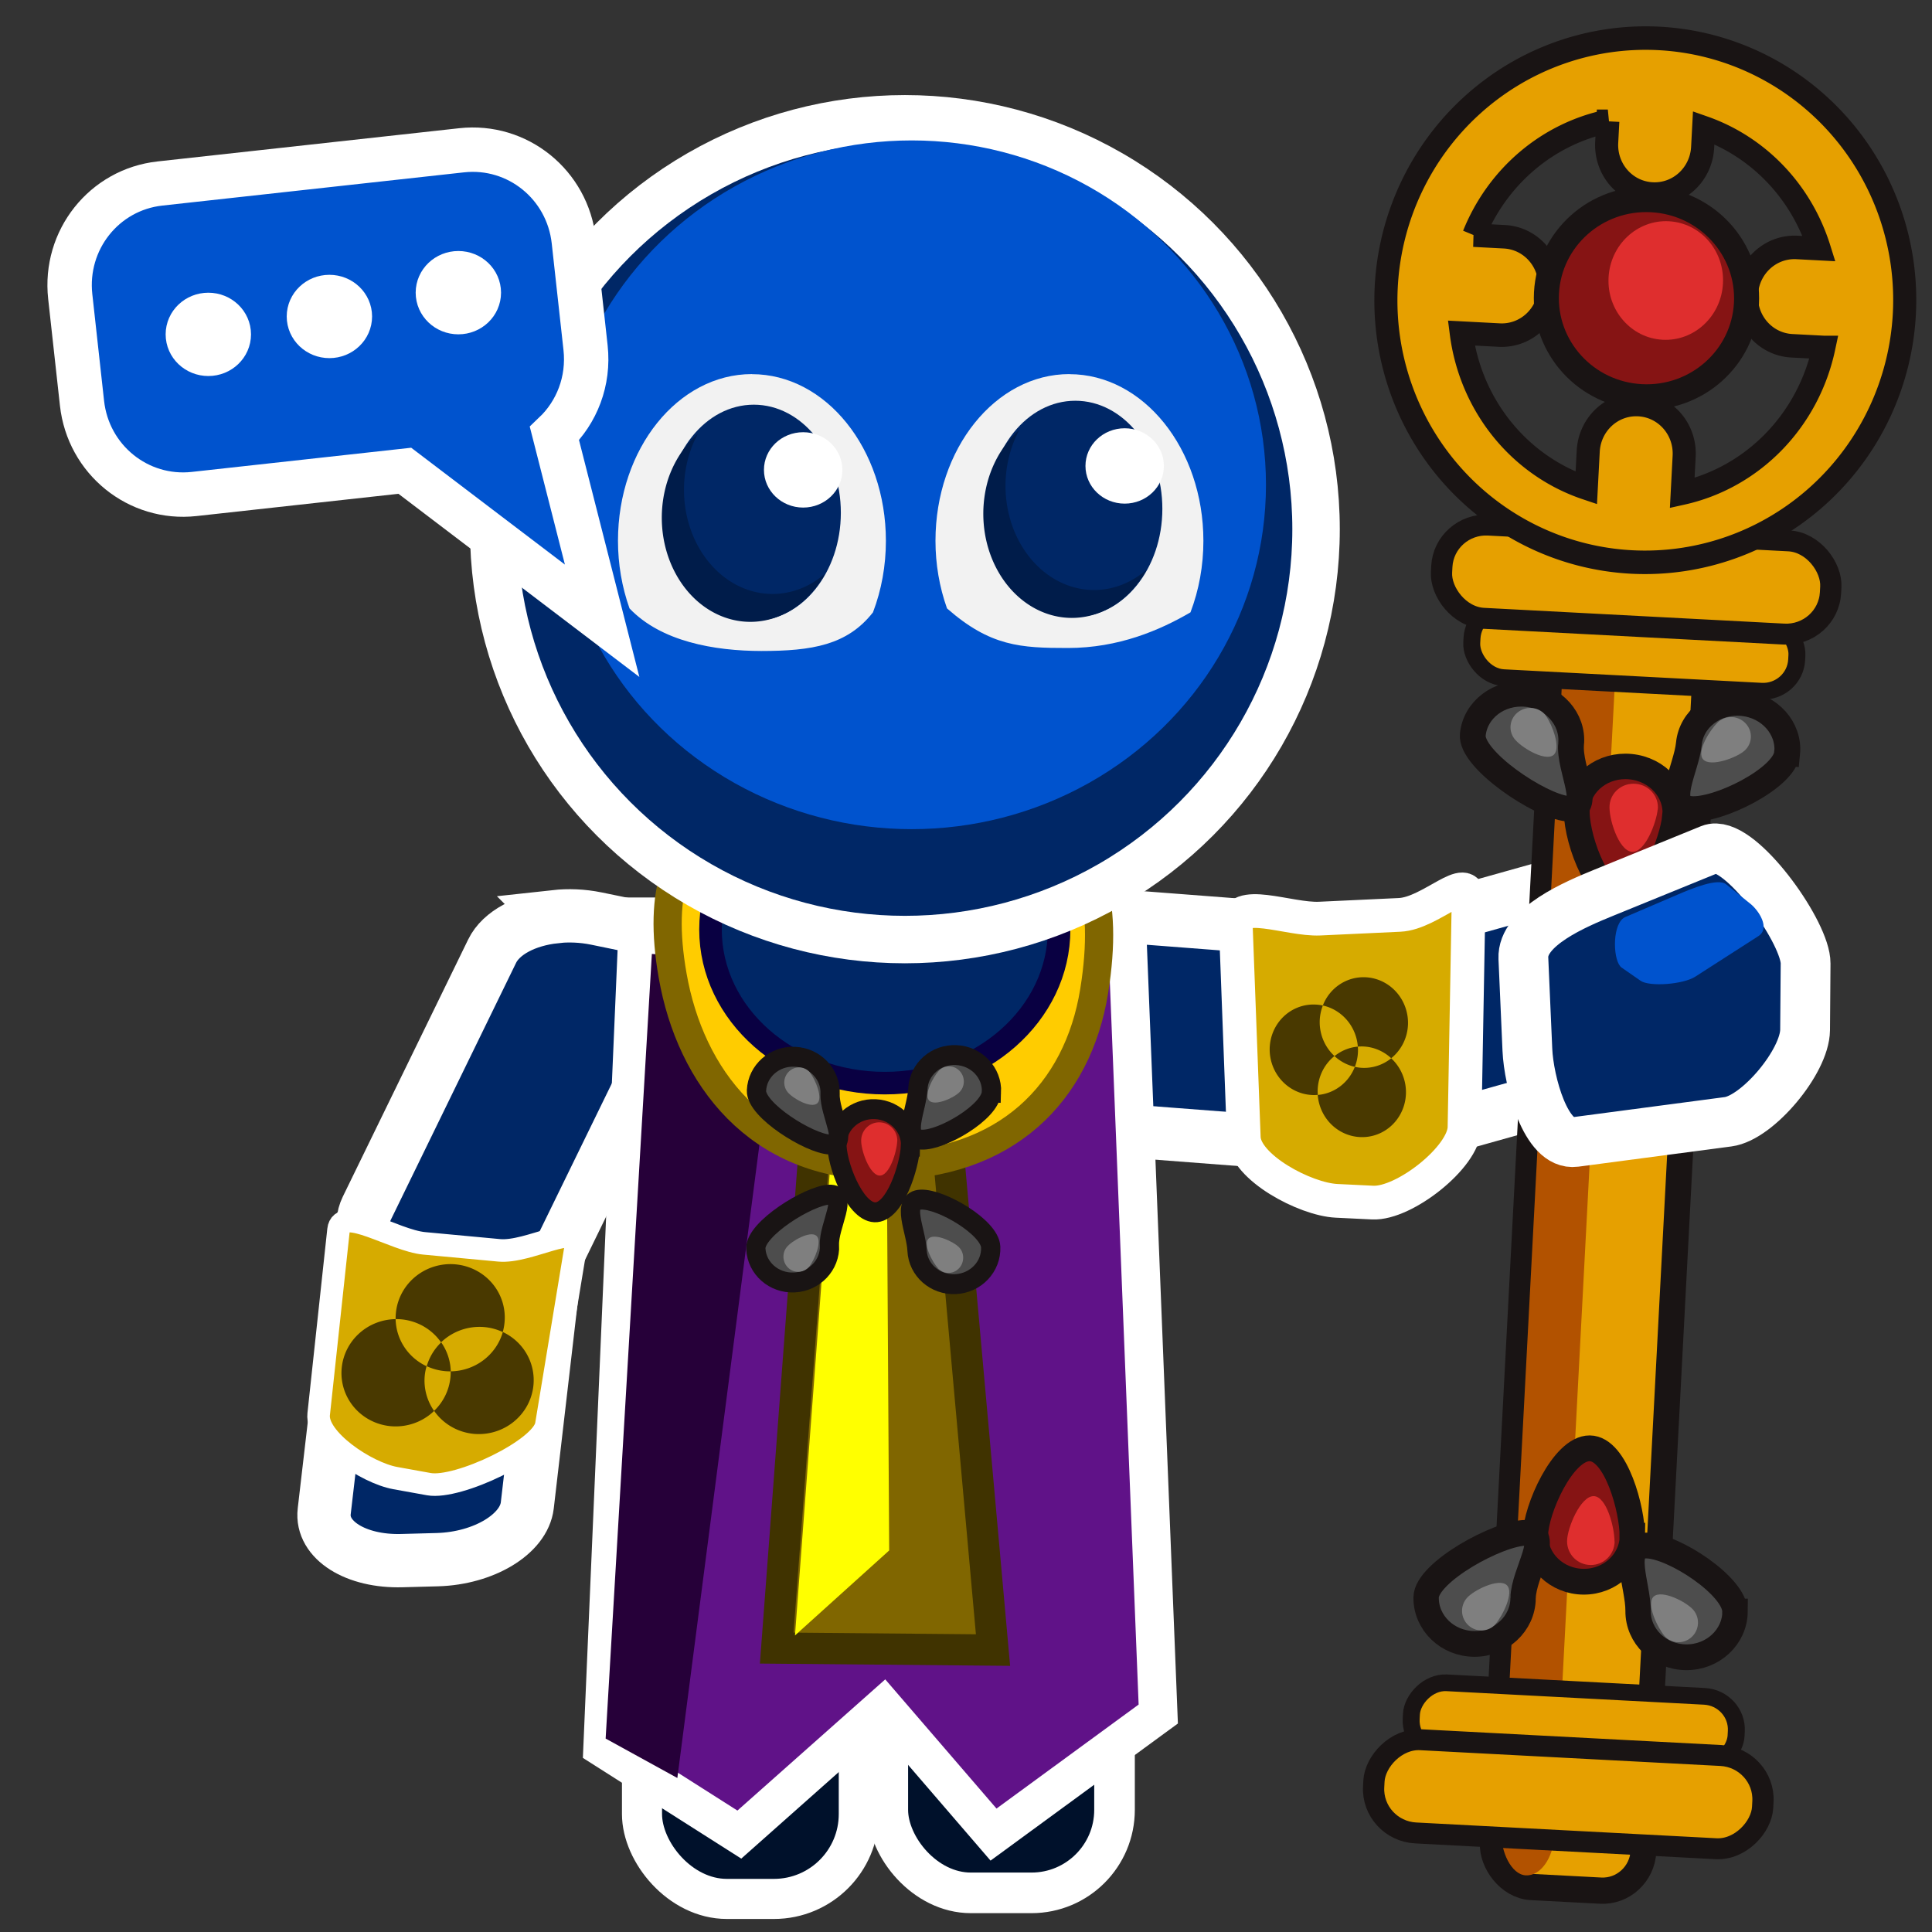 <?xml version="1.0" encoding="UTF-8" standalone="no"?>
<!-- Created with Inkscape (http://www.inkscape.org/) -->

<svg
   width="100"
   height="100"
   viewBox="0 0 26.458 26.458"
   version="1.1"
   id="svg5"
   inkscape:version="1.4.2 (ebf0e940d0, 2025-05-08)"
   sodipodi:docname="sabio-hover.svg"
   xml:space="preserve"
   xmlns:inkscape="http://www.inkscape.org/namespaces/inkscape"
   xmlns:sodipodi="http://sodipodi.sourceforge.net/DTD/sodipodi-0.dtd"
   xmlns="http://www.w3.org/2000/svg"
   xmlns:svg="http://www.w3.org/2000/svg"><rect x="0" y="0" width="26.458" height="26.458" fill="#333333" stroke="none"/><sodipodi:namedview
     id="namedview7"
     pagecolor="#505050"
     bordercolor="#ffffff"
     borderopacity="1"
     inkscape:pageshadow="0"
     inkscape:pageopacity="0"
     inkscape:pagecheckerboard="1"
     inkscape:document-units="mm"
     showgrid="false"
     units="px"
     width="100px"
     inkscape:snap-global="false"
     inkscape:zoom="3.4422559"
     inkscape:cx="58.246686"
     inkscape:cy="53.017557"
     inkscape:window-width="1366"
     inkscape:window-height="697"
     inkscape:window-x="0"
     inkscape:window-y="0"
     inkscape:window-maximized="1"
     inkscape:current-layer="layer1"
     inkscape:showpageshadow="0"
     inkscape:deskcolor="#505050" /><defs
     id="defs2"><linearGradient
       id="linearGradient13895"
       inkscape:swatch="solid"><stop
         style="stop-color:#000000;stop-opacity:1;"
         offset="0"
         id="stop13893" /></linearGradient><filter
       style="color-interpolation-filters:sRGB;"
       inkscape:label="Clean Edges"
       id="filter14269"
       x="-0.312"
       y="-0.296"
       width="1.623"
       height="1.592"><feGaussianBlur
         stdDeviation="0.205"
         result="blur"
         id="feGaussianBlur14263" /><feComposite
         in="SourceGraphic"
         in2="blur"
         operator="in"
         result="composite1"
         id="feComposite14265" /><feComposite
         in="composite1"
         in2="composite1"
         operator="in"
         result="composite2"
         id="feComposite14267" /></filter></defs><g
     inkscape:label="Camada 1"
     inkscape:groupmode="layer"
     id="layer1"><rect
       style="fill:#00112b;stroke:#ffffff;stroke-width:0.549;stroke-opacity:1"
       id="rect2199"
       width="2.969"
       height="6.604"
       x="8.792"
       y="19.401"
       ry="1.162" /><rect
       style="fill:#00112b;stroke:#ffffff;stroke-width:0.556;stroke-opacity:1"
       id="rect2303"
       width="3.105"
       height="6.462"
       x="12.158"
       y="19.46"
       ry="1.137" /><path
       id="rect9714"
       style="fill:#002766;fill-opacity:1;stroke:#ffffff;stroke-width:0.73;stroke-miterlimit:4;stroke-dasharray:none;stroke-opacity:1"
       d="m 7.602,12.554 c -0.398,0.043 -0.739,0.217 -0.863,0.473 l -1.716,3.52 c -0.029,0.06 -0.045,0.12 -0.048,0.18 -0.056,0.079 -0.091,0.163 -0.102,0.25 l -0.433,3.72 c -0.046,0.393 0.431,0.694 1.067,0.675 l 0.482,-0.013 c 0.637,-0.018 1.186,-0.35 1.232,-0.743 l 0.398,-3.421 c 0.026,-0.033 0.048,-0.067 0.066,-0.104 L 9.403,13.57 C 9.584,13.198 9.238,12.799 8.628,12.674 l -0.462,-0.095 c -0.191,-0.039 -0.383,-0.046 -0.565,-0.026 z" /><path
       id="path11551"
       style="fill:#002766;fill-opacity:1;stroke:#ffffff;stroke-width:0.728;stroke-miterlimit:4;stroke-dasharray:none;stroke-opacity:1"
       d="m 23.553,13.763 c -0.119,0.408 -0.358,0.728 -0.64,0.807 l -3.878,1.087 c -0.066,0.018 -0.13,0.023 -0.191,0.014 -0.09,0.042 -0.181,0.063 -0.272,0.056 l -3.838,-0.294 c -0.405,-0.031 -0.619,-0.589 -0.481,-1.25 l 0.104,-0.501 c 0.139,-0.661 0.577,-1.169 0.982,-1.137 l 3.53,0.271 c 0.038,-0.021 0.077,-0.037 0.117,-0.048 l 3.879,-1.087 c 0.41,-0.115 0.748,0.326 0.759,0.988 l 0.008,0.501 c 0.003,0.207 -0.026,0.41 -0.08,0.595 z" /><path
       id="rect9738"
       style="fill:#601288;fill-opacity:1;stroke:#ffffff;stroke-width:0.527;stroke-miterlimit:4;stroke-dasharray:none;stroke-opacity:1"
       d="m 8.741,12.554 -0.489,11.379 1.873,1.191 1.973,-1.751 1.508,1.751 2.256,-1.651 -0.435,-10.919 z"
       sodipodi:nodetypes="cccccccc" /><path
       id="rect2"
       style="fill:#806600;fill-opacity:1;stroke:#403300;stroke-width:0.428;stroke-dasharray:none;stroke-opacity:1"
       d="m 11.181,15.341 h 1.766 l 0.652,7.256 -2.962,-0.027 z"
       sodipodi:nodetypes="ccccc" /><path
       id="path35"
       style="fill:#ffff00;fill-opacity:1;stroke:none;stroke-width:0.428;stroke-dasharray:none;stroke-opacity:1"
       d="m 11.43,15.168 0.71,-0.019 0.037,6.084 -1.29,1.164 z"
       sodipodi:nodetypes="ccccc" /><path
       id="path34"
       style="fill:#260039;fill-opacity:1;stroke:none;stroke-width:0.412;stroke-dasharray:none;stroke-opacity:1"
       d="M 8.294,23.809 9.276,24.349 10.724,13.176 8.927,13.064 Z"
       sodipodi:nodetypes="ccccc" /><path
       id="ellipse1"
       style="fill:#ffcc00;stroke:#806600;stroke-width:0.386;stroke-opacity:1"
       d="m 14.984,13.574 c -0.224,1.388 -1.205,2.392 -2.905,2.392 -1.7,0 -2.624,-1.219 -2.867,-2.603 -0.423,-2.405 1.167,-2.488 2.867,-2.488 1.7,0 3.328,0.083 2.905,2.699 z"
       sodipodi:nodetypes="sssss" /><ellipse
       style="fill:#002766;fill-opacity:1;stroke:#090042;stroke-width:0.309;stroke-miterlimit:4;stroke-dasharray:none;stroke-opacity:1"
       id="path11105"
       cx="12.117"
       cy="12.729"
       rx="2.387"
       ry="2.104" /><ellipse
       style="fill:#002766;fill-opacity:1;stroke:#ffffff;stroke-width:0.65;stroke-miterlimit:4;stroke-dasharray:none;stroke-opacity:1"
       id="path9279"
       cx="12.392"
       cy="7.247"
       rx="5.631"
       ry="5.62" /><ellipse
       style="fill:#0053ce;fill-opacity:1;stroke:none;stroke-width:0.286;stroke-miterlimit:4;stroke-dasharray:none;stroke-opacity:1"
       id="ellipse9379"
       cx="12.485"
       cy="6.639"
       rx="4.852"
       ry="4.716" /><g
       id="g61"
       transform="matrix(1.028,0.054,-0.055,1.047,26.845,-1.739)"><rect
         style="fill:#e6a000;fill-opacity:1;stroke:#191414;stroke-width:0.343;stroke-miterlimit:4;stroke-dasharray:none;stroke-opacity:1"
         id="rect11"
         width="2.007"
         height="17.213"
         x="-4.835"
         y="9.351"
         ry="0.542" /><rect
         style="fill:#b25200;fill-opacity:1;stroke:none;stroke-width:0.202;stroke-miterlimit:4;stroke-dasharray:none;stroke-opacity:1"
         id="rect45"
         width="0.703"
         height="17.065"
         x="-4.726"
         y="9.351"
         ry="0.538" /><g
         id="g17"
         transform="matrix(-1.79,0,0,-1.732,48.238,23.601)"
         style="fill:#e6a000;fill-opacity:1"><rect
           style="fill:#e6a000;fill-opacity:1;stroke:#191414;stroke-width:0.126;stroke-miterlimit:4;stroke-dasharray:none;stroke-opacity:1"
           id="rect16"
           width="2.418"
           height="0.535"
           x="27.856"
           y="7.386"
           ry="0.25" /><rect
           style="fill:#e6a000;fill-opacity:1;stroke:#191414;stroke-width:0.158;stroke-miterlimit:4;stroke-dasharray:none;stroke-opacity:1"
           id="rect17"
           width="2.895"
           height="0.704"
           x="27.631"
           y="7.825"
           ry="0.33" /></g><g
         id="g22"
         transform="matrix(1.788,0.077,-0.08,1.731,-55.193,7.9)"><path
           id="path17"
           style="fill:#861414;fill-opacity:1;stroke:#191414;stroke-width:0.192"
           d="m 29.179,1.362 c 0,0.189 -0.126,0.651 -0.328,0.651 -0.203,2e-7 -0.405,-0.461 -0.405,-0.651 0,-0.189 0.164,-0.343 0.367,-0.343 0.203,3e-7 0.367,0.154 0.367,0.343 z"
           sodipodi:nodetypes="sssss" /><path
           id="path18"
           style="fill:#4d4d4d;stroke:#191414;stroke-width:0.192"
           d="m 28.357,0.893 c 0,0.189 0.22,0.487 0.017,0.487 -0.203,2e-7 -0.751,-0.298 -0.751,-0.487 0,-0.189 0.164,-0.343 0.367,-0.343 0.203,2.9e-7 0.367,0.154 0.367,0.343 z"
           sodipodi:nodetypes="sssss" /><path
           id="path19"
           style="fill:#4d4d4d;stroke:#191414;stroke-width:0.192"
           d="m 29.961,0.805 c 0,0.189 -0.472,0.487 -0.674,0.487 -0.203,2e-7 -0.059,-0.298 -0.059,-0.487 0,-0.189 0.164,-0.343 0.367,-0.343 0.203,2.9e-7 0.367,0.154 0.367,0.343 z"
           sodipodi:nodetypes="sssss" /><path
           id="path20"
           style="fill:#df2e2e;fill-opacity:1;stroke:none;stroke-width:0.097"
           d="m 29.045,1.321 c 0,0.098 -0.062,0.336 -0.161,0.336 -0.099,1e-7 -0.198,-0.238 -0.198,-0.336 0,-0.098 0.08,-0.177 0.18,-0.177 0.099,2e-7 0.18,0.079 0.18,0.177 z"
           sodipodi:nodetypes="sssss" /><path
           id="path21"
           style="fill:#7f7f7f;fill-opacity:1;stroke:none;stroke-width:0.078"
           d="m 28.15,0.699 c 0.052,0.06 0.142,0.238 0.082,0.291 -0.061,0.053 -0.249,-0.039 -0.301,-0.099 -0.052,-0.06 -0.046,-0.151 0.015,-0.204 0.061,-0.053 0.152,-0.048 0.205,0.012 z"
           sodipodi:nodetypes="sssss" /><path
           id="path22"
           style="fill:#7f7f7f;fill-opacity:1;stroke:none;stroke-width:0.078"
           d="m 29.428,0.622 c -0.052,0.06 -0.142,0.238 -0.082,0.291 0.061,0.053 0.249,-0.039 0.301,-0.099 0.052,-0.06 0.046,-0.151 -0.015,-0.204 -0.061,-0.053 -0.152,-0.048 -0.205,0.012 z"
           sodipodi:nodetypes="sssss" /></g><g
         id="g29"
         transform="matrix(1.756,-0.078,-0.078,-1.752,-54.329,26.579)"><path
           id="path24"
           style="fill:#861414;fill-opacity:1;stroke:#191414;stroke-width:0.192"
           d="m 29.179,1.362 c 0,0.189 -0.126,0.651 -0.328,0.651 -0.203,2e-7 -0.405,-0.461 -0.405,-0.651 0,-0.189 0.164,-0.343 0.367,-0.343 0.203,3e-7 0.367,0.154 0.367,0.343 z"
           sodipodi:nodetypes="sssss" /><path
           id="path25"
           style="fill:#4d4d4d;stroke:#191414;stroke-width:0.192"
           d="m 28.357,0.893 c 0,0.189 0.22,0.487 0.017,0.487 -0.203,2e-7 -0.751,-0.298 -0.751,-0.487 0,-0.189 0.164,-0.343 0.367,-0.343 0.203,2.9e-7 0.367,0.154 0.367,0.343 z"
           sodipodi:nodetypes="sssss" /><path
           id="path26"
           style="fill:#4d4d4d;stroke:#191414;stroke-width:0.192"
           d="m 29.961,0.805 c 0,0.189 -0.472,0.487 -0.674,0.487 -0.203,2e-7 -0.059,-0.298 -0.059,-0.487 0,-0.189 0.164,-0.343 0.367,-0.343 0.203,2.9e-7 0.367,0.154 0.367,0.343 z"
           sodipodi:nodetypes="sssss" /><path
           id="path27"
           style="fill:#df2e2e;fill-opacity:1;stroke:none;stroke-width:0.097"
           d="m 29.045,1.321 c 0,0.098 -0.062,0.336 -0.161,0.336 -0.099,1e-7 -0.198,-0.238 -0.198,-0.336 0,-0.098 0.08,-0.177 0.18,-0.177 0.099,2e-7 0.18,0.079 0.18,0.177 z"
           sodipodi:nodetypes="sssss" /><path
           id="path28"
           style="fill:#7f7f7f;fill-opacity:1;stroke:none;stroke-width:0.078"
           d="m 28.15,0.699 c 0.052,0.06 0.142,0.238 0.082,0.291 -0.061,0.053 -0.249,-0.039 -0.301,-0.099 -0.052,-0.06 -0.046,-0.151 0.015,-0.204 0.061,-0.053 0.152,-0.048 0.205,0.012 z"
           sodipodi:nodetypes="sssss" /><path
           id="path29"
           style="fill:#7f7f7f;fill-opacity:1;stroke:none;stroke-width:0.078"
           d="m 29.428,0.622 c -0.052,0.06 -0.142,0.238 -0.082,0.291 0.061,0.053 0.249,-0.039 0.301,-0.099 0.052,-0.06 0.046,-0.151 -0.015,-0.204 -0.061,-0.053 -0.152,-0.048 -0.205,0.012 z"
           sodipodi:nodetypes="sssss" /></g><g
         id="g44"
         transform="matrix(-1.79,0,0,1.732,48.184,11.166)"
         style="fill:#e6a000;fill-opacity:1"><rect
           style="fill:#e6a000;fill-opacity:1;stroke:#191414;stroke-width:0.126;stroke-miterlimit:4;stroke-dasharray:none;stroke-opacity:1"
           id="rect43"
           width="2.418"
           height="0.535"
           x="27.856"
           y="7.386"
           ry="0.25" /><rect
           style="fill:#e6a000;fill-opacity:1;stroke:#191414;stroke-width:0.158;stroke-miterlimit:4;stroke-dasharray:none;stroke-opacity:1"
           id="rect44"
           width="2.895"
           height="0.704"
           x="27.631"
           y="7.825"
           ry="0.33" /></g><path
         id="path56"
         style="fill:#e6a000;fill-opacity:1;stroke:#191414;stroke-width:0.307;stroke-dasharray:none;stroke-opacity:1"
         d="m -3.886,2.364 a 3.451,3.424 0 0 0 -3.451,3.424 3.451,3.424 0 0 0 3.451,3.424 3.451,3.424 0 0 0 3.451,-3.424 3.451,3.424 0 0 0 -3.451,-3.424 z m -0.623,1.116 v 0.275 c 0,0.356 0.285,0.643 0.639,0.643 0.354,0 0.639,-0.287 0.639,-0.643 V 3.497 a 2.45,2.481 0 0 1 1.619,1.499 h -0.295 c -0.354,0 -0.639,0.287 -0.639,0.643 0,0.356 0.285,0.643 0.639,0.643 h 0.426 A 2.45,2.481 0 0 1 -3.261,8.279 V 7.797 c 0,-0.356 -0.285,-0.643 -0.639,-0.643 -0.354,0 -0.639,0.287 -0.639,0.643 V 8.279 A 2.45,2.481 0 0 1 -6.308,6.343 h 0.506 c 0.354,0 0.639,-0.287 0.639,-0.643 0,-0.356 -0.285,-0.643 -0.639,-0.643 h -0.408 a 2.45,2.481 0 0 1 1.701,-1.577 z" /><ellipse
         style="fill:#861414;fill-opacity:1;stroke:#191414;stroke-width:0.333;stroke-dasharray:none;stroke-opacity:1"
         id="path59"
         cx="-3.872"
         cy="5.761"
         rx="1.332"
         ry="1.291" /><ellipse
         style="fill:#df2e2e;fill-opacity:1;stroke:none;stroke-width:0.195;stroke-dasharray:none;stroke-opacity:1"
         id="ellipse59"
         cx="-3.628"
         cy="5.517"
         rx="0.762"
         ry="0.775" /></g><path
       d="m 23.499,11.618 c -0.028,-9.52e-4 -0.054,0.003 -0.078,0.013 l -1.457,0.594 c -0.382,0.156 -1.121,0.465 -1.102,0.898 l 0.055,1.255 c 0.019,0.433 0.251,1.315 0.654,1.261 l 2.095,-0.277 c 0.403,-0.053 1.05,-0.823 1.054,-1.257 l 0.007,-0.911 c 0.003,-0.407 -0.812,-1.562 -1.229,-1.576 z"
       style="fill:#002766;fill-opacity:1;stroke:#ffffff;stroke-width:0.682;stroke-opacity:1"
       id="path32" /><path
       d="m 22.226,12.578 c 0.01,-0.008 0.021,-0.015 0.033,-0.02 l 0.714,-0.306 c 0.187,-0.08 0.551,-0.234 0.666,-0.142 l 0.332,0.267 c 0.115,0.092 0.276,0.336 0.109,0.443 l -0.864,0.555 c -0.166,0.107 -0.626,0.141 -0.749,0.056 l -0.259,-0.18 c -0.116,-0.08 -0.135,-0.549 0.018,-0.673 z"
       style="fill:#0053ce;fill-opacity:1;stroke:none;stroke-width:0.27"
       id="path33" /><path
       id="path1"
       style="fill:#f2f2f2;stroke-width:1.039"
       d="M 10.297,5.123 C 9.284,5.123 8.463,6.145 8.463,7.406 c -5.51e-5,0.319 0.054,0.634 0.158,0.926 0.431,0.453 1.159,0.582 1.805,0.583 0.695,-8.35e-5 1.177,-0.08 1.529,-0.529 0.117,-0.306 0.177,-0.641 0.177,-0.979 -1.04e-4,-1.261 -0.822,-2.283 -1.835,-2.283 z"
       sodipodi:nodetypes="ccccccc" /><path
       id="path3"
       style="fill:#f2f2f2;stroke-width:1.039"
       d="m 14.645,5.123 c -1.013,1.113e-4 -1.834,1.022 -1.834,2.283 -5.5e-5,0.319 0.054,0.634 0.158,0.926 0.594,0.521 1.01,0.542 1.655,0.542 0.695,-8.35e-5 1.259,-0.243 1.679,-0.488 0.117,-0.306 0.177,-0.641 0.177,-0.979 -1.04e-4,-1.261 -0.822,-2.283 -1.835,-2.283 z"
       sodipodi:nodetypes="ccccccc" /><path
       id="rect8"
       style="fill:#d6ab00;fill-opacity:1;stroke:#ffffff;stroke-width:0.462;stroke-dasharray:none;stroke-opacity:1"
       d="m 18.073,12.58 1.094,-0.051 c 0.431,-0.02 0.952,-0.614 0.945,-0.207 l -0.056,3.117 c -0.007,0.407 -0.827,1.051 -1.257,1.03 l -0.496,-0.024 c -0.43,-0.021 -1.255,-0.459 -1.27,-0.865 l -0.109,-2.897 c -0.015,-0.407 0.719,-0.083 1.15,-0.103 z"
       sodipodi:nodetypes="sssssssss" /><g
       id="g54"
       transform="matrix(1.307,0,0,1.351,-23.575,-0.431)"><g
         id="g49"
         transform="matrix(1.051,0.047,-0.047,1.05,-3.026,9.138)"><path
           id="path44"
           style="fill:#861414;fill-opacity:1;stroke:#191414;stroke-width:0.192"
           d="m 29.179,1.362 c 0,0.189 -0.126,0.651 -0.328,0.651 -0.203,2e-7 -0.405,-0.461 -0.405,-0.651 0,-0.189 0.164,-0.343 0.367,-0.343 0.203,3e-7 0.367,0.154 0.367,0.343 z"
           sodipodi:nodetypes="sssss" /><path
           id="path45"
           style="fill:#4d4d4d;stroke:#191414;stroke-width:0.192"
           d="m 28.357,0.893 c 0,0.189 0.22,0.487 0.017,0.487 -0.203,2e-7 -0.751,-0.298 -0.751,-0.487 0,-0.189 0.164,-0.343 0.367,-0.343 0.203,2.9e-7 0.367,0.154 0.367,0.343 z"
           sodipodi:nodetypes="sssss" /><path
           id="path46"
           style="fill:#4d4d4d;stroke:#191414;stroke-width:0.192"
           d="m 29.961,0.805 c 0,0.189 -0.472,0.487 -0.674,0.487 -0.203,2e-7 -0.059,-0.298 -0.059,-0.487 0,-0.189 0.164,-0.343 0.367,-0.343 0.203,2.9e-7 0.367,0.154 0.367,0.343 z"
           sodipodi:nodetypes="sssss" /><path
           id="path47"
           style="fill:#df2e2e;fill-opacity:1;stroke:none;stroke-width:0.097"
           d="m 29.045,1.321 c 0,0.098 -0.062,0.336 -0.161,0.336 -0.099,1e-7 -0.198,-0.238 -0.198,-0.336 0,-0.098 0.08,-0.177 0.18,-0.177 0.099,2e-7 0.18,0.079 0.18,0.177 z"
           sodipodi:nodetypes="sssss" /><path
           id="path48"
           style="fill:#7f7f7f;fill-opacity:1;stroke:none;stroke-width:0.078"
           d="m 28.15,0.699 c 0.052,0.06 0.142,0.238 0.082,0.291 -0.061,0.053 -0.249,-0.039 -0.301,-0.099 -0.052,-0.06 -0.046,-0.151 0.015,-0.204 0.061,-0.053 0.152,-0.048 0.205,0.012 z"
           sodipodi:nodetypes="sssss" /><path
           id="path49"
           style="fill:#7f7f7f;fill-opacity:1;stroke:none;stroke-width:0.078"
           d="m 29.428,0.622 c -0.052,0.06 -0.142,0.238 -0.082,0.291 0.061,0.053 0.249,-0.039 0.301,-0.099 0.052,-0.06 0.046,-0.151 -0.015,-0.204 -0.061,-0.053 -0.152,-0.048 -0.205,0.012 z"
           sodipodi:nodetypes="sssss" /></g><g
         id="g53"
         transform="matrix(1,0,0,-1,0.115,25.88)"><path
           id="path50"
           style="fill:#4d4d4d;stroke:#191414;stroke-width:0.202"
           d="m 26.613,12.939 c -0.009,0.199 0.209,0.522 -0.004,0.512 -0.213,-0.009 -0.776,-0.348 -0.767,-0.547 0.009,-0.199 0.189,-0.352 0.402,-0.343 0.213,0.009 0.379,0.178 0.37,0.377 z"
           sodipodi:nodetypes="sssss" /><path
           id="path51"
           style="fill:#4d4d4d;stroke:#191414;stroke-width:0.202"
           d="m 28.303,12.921 c -0.009,0.199 -0.519,0.489 -0.732,0.48 -0.213,-0.009 -0.049,-0.315 -0.04,-0.514 0.009,-0.199 0.189,-0.352 0.402,-0.343 0.213,0.009 0.379,0.178 0.37,0.377 z"
           sodipodi:nodetypes="sssss" /><path
           id="path52"
           style="fill:#7f7f7f;fill-opacity:1;stroke:none;stroke-width:0.082"
           d="m 26.404,12.725 c 0.052,0.065 0.138,0.257 0.072,0.31 -0.066,0.053 -0.26,-0.053 -0.312,-0.118 -0.052,-0.065 -0.041,-0.161 0.025,-0.214 0.066,-0.053 0.162,-0.043 0.215,0.022 z"
           sodipodi:nodetypes="sssss" /><path
           id="path53"
           style="fill:#7f7f7f;fill-opacity:1;stroke:none;stroke-width:0.082"
           d="m 27.752,12.704 c -0.058,0.06 -0.161,0.244 -0.1,0.302 0.061,0.059 0.263,-0.03 0.321,-0.09 0.058,-0.06 0.055,-0.157 -0.006,-0.215 -0.061,-0.059 -0.158,-0.057 -0.216,0.003 z"
           sodipodi:nodetypes="sssss" /></g></g><path
       id="path54"
       style="fill:#d6ab00;fill-opacity:1;stroke:#ffffff;stroke-width:0.309;stroke-dasharray:none;stroke-opacity:1"
       d="m 5.807,17.027 1.029,0.096 c 0.405,0.038 1.106,-0.401 1.051,-0.064 L 7.482,19.512 C 7.426,19.85 6.272,20.396 5.874,20.325 L 5.414,20.242 C 5.015,20.17 4.328,19.707 4.364,19.368 L 4.636,16.842 c 0.037,-0.339 0.765,0.147 1.171,0.185 z"
       sodipodi:nodetypes="ssssssssss" /><path
       id="path55"
       style="fill:#493900;fill-opacity:1;stroke:none;stroke-width:0.284;stroke-dasharray:none;stroke-opacity:1"
       d="m 6.241,17.315 a 0.734,0.748 82.407 0 0 -0.819,0.662 0.734,0.748 82.407 0 0 -0.004,0.088 0.734,0.748 82.407 0 1 0.08,0.003 0.734,0.748 82.407 0 1 0.542,0.315 0.734,0.748 82.407 0 1 0.595,-0.209 0.734,0.748 82.407 0 1 0.25,0.068 0.734,0.748 82.407 0 0 0.024,-0.127 0.734,0.748 82.407 0 0 -0.67,-0.8 z m 0.645,0.927 a 0.734,0.748 82.407 0 1 -0.714,0.538 0.734,0.748 82.407 0 1 -0.004,0.088 0.734,0.748 82.407 0 1 -0.223,0.453 0.734,0.748 82.407 0 0 0.542,0.315 0.734,0.748 82.407 0 0 0.818,-0.662 0.734,0.748 82.407 0 0 -0.42,-0.733 z m -0.941,1.08 a 0.734,0.748 82.407 0 1 -0.128,-0.486 0.734,0.748 82.407 0 1 0.025,-0.126 0.734,0.748 82.407 0 1 -0.424,-0.645 0.734,0.748 82.407 0 0 -0.738,0.665 0.734,0.748 82.407 0 0 0.67,0.801 0.734,0.748 82.407 0 0 0.595,-0.209 z M 5.843,18.709 a 0.734,0.748 82.407 0 0 0.25,0.068 0.734,0.748 82.407 0 0 0.08,0.003 0.734,0.748 82.407 0 0 -0.131,-0.397 0.734,0.748 82.407 0 0 -0.198,0.326 z" /><path
       id="path6"
       style="fill:#493900;fill-opacity:1;stroke:none;stroke-width:0.235;stroke-dasharray:none;stroke-opacity:1"
       d="m 17.388,14.353 a 0.621,0.604 82.272 0 0 0.586,0.643 0.621,0.604 82.272 0 0 0.073,-0.002 0.621,0.604 82.272 0 1 -0.002,-0.067 0.621,0.604 82.272 0 1 0.23,-0.465 0.621,0.604 82.272 0 1 -0.202,-0.482 0.621,0.604 82.272 0 1 0.043,-0.21 0.621,0.604 82.272 0 0 -0.105,-0.013 0.621,0.604 82.272 0 0 -0.623,0.597 z m 0.728,-0.583 a 0.621,0.604 82.272 0 1 0.479,0.563 0.621,0.604 82.272 0 1 0.073,-0.002 0.621,0.604 82.272 0 1 0.384,0.161 0.621,0.604 82.272 0 0 0.23,-0.466 0.621,0.604 82.272 0 0 -0.586,-0.643 0.621,0.604 82.272 0 0 -0.58,0.386 z m 0.936,0.723 a 0.621,0.604 82.272 0 1 -0.393,0.131 0.621,0.604 82.272 0 1 -0.105,-0.014 0.621,0.604 82.272 0 1 -0.508,0.385 0.621,0.604 82.272 0 0 0.585,0.577 0.621,0.604 82.272 0 0 0.623,-0.597 0.621,0.604 82.272 0 0 -0.202,-0.482 z m -0.498,0.117 a 0.621,0.604 82.272 0 0 0.043,-0.21 0.621,0.604 82.272 0 0 -0.002,-0.067 0.621,0.604 82.272 0 0 -0.319,0.13 0.621,0.604 82.272 0 0 0.278,0.147 z" /><g
       id="g3"
       transform="translate(-0.136,0.095)"><ellipse
         style="fill:#002766;fill-opacity:1;stroke:none;stroke-width:1.241"
         id="ellipse10"
         cx="10.459"
         cy="6.927"
         rx="1.192"
         ry="1.48" /><path
         id="path11"
         style="fill:#001c4a;fill-opacity:1;stroke:none;stroke-width:1.229"
         d="M 9.693,5.846 A 1.213,1.426 0 0 0 9.199,6.995 1.213,1.426 0 0 0 10.412,8.421 1.213,1.426 0 0 0 11.434,7.762 1.213,1.426 0 0 1 10.716,8.039 1.213,1.426 0 0 1 9.503,6.613 1.213,1.426 0 0 1 9.693,5.846 Z" /><ellipse
         style="fill:#ffffff;fill-opacity:1;stroke:none;stroke-width:0.492"
         id="circle11"
         cx="11.135"
         cy="6.34"
         rx="0.537"
         ry="0.516" /></g><path
       id="rect1"
       style="fill:#0053ce;fill-opacity:1;stroke:#ffffff;stroke-width:0.608;stroke-dasharray:none;stroke-opacity:1"
       d="M 2.191,2.513 C 1.425,2.597 0.877,3.288 0.962,4.061 L 1.123,5.522 C 1.208,6.295 1.894,6.849 2.659,6.765 L 5.544,6.447 8.246,8.501 7.593,5.938 C 7.899,5.647 8.069,5.219 8.019,4.762 L 7.858,3.301 C 7.773,2.528 7.088,1.974 6.322,2.058 Z" /><ellipse
       style="fill:#0053ce;fill-opacity:1;stroke:#ffffff;stroke-width:0.571;stroke-dasharray:none;stroke-opacity:1"
       id="path2"
       cx="2.853"
       cy="4.579"
       rx="0.299"
       ry="0.285" /><ellipse
       style="fill:#0053ce;fill-opacity:1;stroke:#ffffff;stroke-width:0.571;stroke-dasharray:none;stroke-opacity:1"
       id="ellipse2"
       cx="4.511"
       cy="4.334"
       rx="0.299"
       ry="0.285" /><ellipse
       style="fill:#0053ce;fill-opacity:1;stroke:#ffffff;stroke-width:0.571;stroke-dasharray:none;stroke-opacity:1"
       id="ellipse3"
       cx="6.277"
       cy="4.008"
       rx="0.299"
       ry="0.285" /><g
       id="g5"
       transform="translate(4.267,0.041)"><ellipse
         style="fill:#002766;fill-opacity:1;stroke:none;stroke-width:1.241"
         id="ellipse4"
         cx="10.459"
         cy="6.927"
         rx="1.192"
         ry="1.48" /><path
         id="path4"
         style="fill:#001c4a;fill-opacity:1;stroke:none;stroke-width:1.229"
         d="M 9.693,5.846 A 1.213,1.426 0 0 0 9.199,6.995 1.213,1.426 0 0 0 10.412,8.421 1.213,1.426 0 0 0 11.434,7.762 1.213,1.426 0 0 1 10.716,8.039 1.213,1.426 0 0 1 9.503,6.613 1.213,1.426 0 0 1 9.693,5.846 Z" /><ellipse
         style="fill:#ffffff;fill-opacity:1;stroke:none;stroke-width:0.492"
         id="ellipse5"
         cx="11.135"
         cy="6.34"
         rx="0.537"
         ry="0.516" /></g></g></svg>
